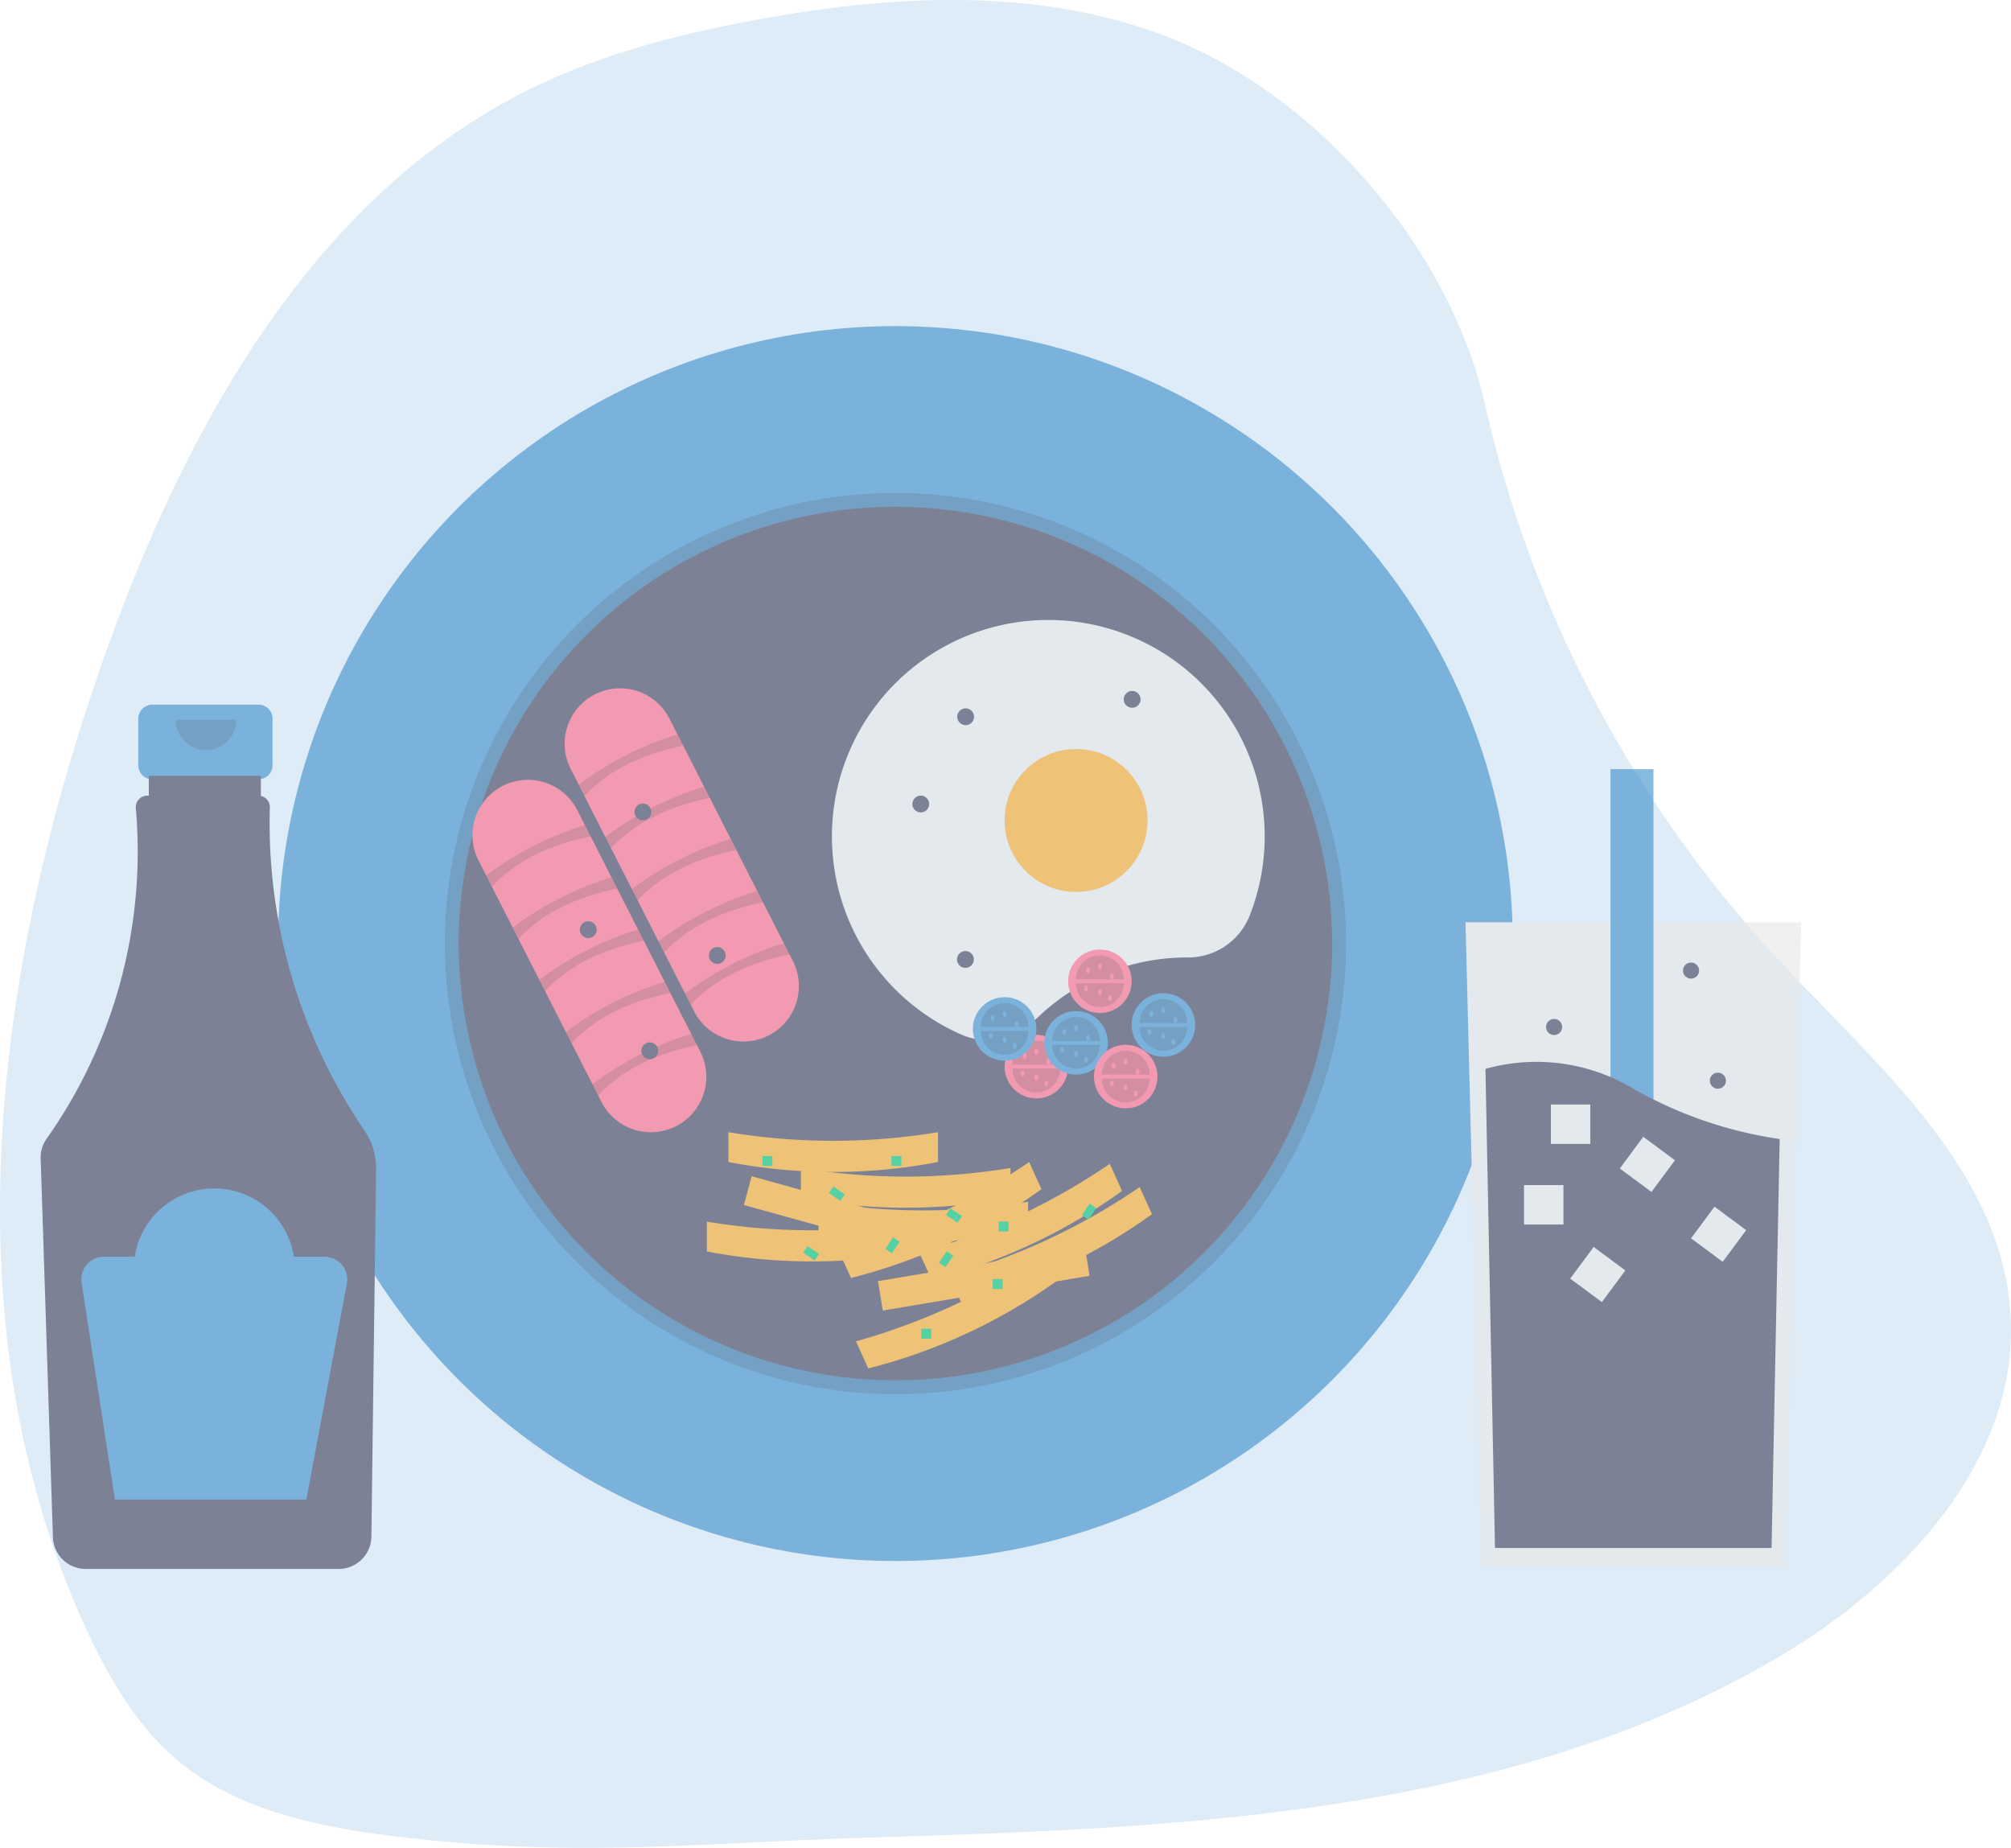 <svg xmlns="http://www.w3.org/2000/svg" width="231.946" height="213.091" viewBox="0 0 231.946 213.091">
  <g id="Group_9225" data-name="Group 9225" transform="translate(-79 -217.524)">
    <g id="Group_9165" data-name="Group 9165" transform="translate(79 217.524)">
      <path id="Path_19981" data-name="Path 19981" d="M120.57,215.277c35.675-1.074,73.048-2.61,103.877-20.559,14.653-8.528,28.258-22.969,27.14-39.883-1.105-16.72-15.608-28.763-27.021-41.044a139.352,139.352,0,0,1-33.577-63.72c-4.133-18.318-19.835-36.274-37.46-42.748-14.928-5.482-31.473-4.483-47.1-1.548C97.826,7.392,89.266,9.6,81.381,13.4,56.008,25.623,41.148,52.525,31.752,79.078c-12.818,36.212-18.181,77.511-2,112.381,2.585,5.569,5.781,11.013,10.489,14.984,7.117,5.919,16.72,7.729,25.929,8.822C86.656,217.65,99.961,215.9,120.57,215.277Z" transform="translate(-19.706 -3.39)" fill="#4797d6" opacity="0.18"/>
      <g id="undraw_breakfast_psiw" transform="translate(4.689 37.608)" opacity="0.611">
        <circle id="Ellipse_314" data-name="Ellipse 314" cx="71.204" cy="71.204" r="71.204" transform="translate(27.387 0)" fill="#3d8ccb"/>
        <path id="Path_19945" data-name="Path 19945" d="M476.013,376.486a51.972,51.972,0,1,1,36.75-15.222A51.972,51.972,0,0,1,476.013,376.486Zm0-100.739a48.767,48.767,0,1,0,48.767,48.767A48.822,48.822,0,0,0,476.013,275.747Z" transform="translate(-377.422 -253.309)" opacity="0.2"/>
        <circle id="Ellipse_315" data-name="Ellipse 315" cx="50.369" cy="50.369" r="50.369" transform="translate(48.221 20.835)" fill="#3f3d56"/>
        <path id="Path_19946" data-name="Path 19946" d="M471.657,358.364a6.392,6.392,0,0,1,11.393-5.8l14.231,27.945a6.392,6.392,0,1,1-11.393,5.8Z" transform="translate(-410.525 -307.301)" fill="#ff6584"/>
        <path id="Path_19947" data-name="Path 19947" d="M477.143,374.224l-.657-1.29a36.914,36.914,0,0,1,11.393-5.8l.657,1.29C483.919,369.384,479.991,371.163,477.143,374.224Z" transform="translate(-414.424 -320.044)" opacity="0.2"/>
        <path id="Path_19948" data-name="Path 19948" d="M487.55,394.66l-.657-1.29a36.913,36.913,0,0,1,11.393-5.8l.657,1.29C494.326,389.819,490.4,391.6,487.55,394.66Z" transform="translate(-421.766 -334.46)" opacity="0.2"/>
        <path id="Path_19949" data-name="Path 19949" d="M497.956,415.1l-.657-1.29a36.915,36.915,0,0,1,11.393-5.8l.657,1.29C504.732,410.255,500.8,412.034,497.956,415.1Z" transform="translate(-429.107 -348.877)" opacity="0.2"/>
        <path id="Path_19950" data-name="Path 19950" d="M508.363,435.53l-.657-1.29a36.914,36.914,0,0,1,11.393-5.8l.657,1.29C515.139,430.69,511.211,432.469,508.363,435.53Z" transform="translate(-436.449 -363.293)" opacity="0.2"/>
        <path id="Path_19951" data-name="Path 19951" d="M518.77,455.966l-.657-1.29a36.914,36.914,0,0,1,11.393-5.8l.657,1.29C525.546,451.125,521.618,452.9,518.77,455.966Z" transform="translate(-443.79 -377.71)" opacity="0.2"/>
        <path id="Path_19952" data-name="Path 19952" d="M435.408,393.883a6.393,6.393,0,0,1,11.393-5.8l14.231,27.945a6.392,6.392,0,0,1-11.393,5.8Z" transform="translate(-384.953 -332.358)" fill="#ff6584"/>
        <path id="Path_19953" data-name="Path 19953" d="M440.895,409.743l-.657-1.29a36.914,36.914,0,0,1,11.393-5.8l.657,1.29C447.671,404.9,443.743,406.682,440.895,409.743Z" transform="translate(-388.852 -345.102)" opacity="0.2"/>
        <path id="Path_19954" data-name="Path 19954" d="M451.3,430.179l-.657-1.29a36.913,36.913,0,0,1,11.393-5.8l.657,1.29C458.078,425.338,454.15,427.118,451.3,430.179Z" transform="translate(-396.194 -359.518)" opacity="0.2"/>
        <path id="Path_19955" data-name="Path 19955" d="M461.708,450.614l-.657-1.29a36.914,36.914,0,0,1,11.393-5.8l.657,1.29C468.484,445.774,464.556,447.553,461.708,450.614Z" transform="translate(-403.535 -373.934)" opacity="0.2"/>
        <path id="Path_19956" data-name="Path 19956" d="M472.115,471.049l-.657-1.29a36.915,36.915,0,0,1,11.393-5.8l.657,1.29C478.891,466.209,474.963,467.988,472.115,471.049Z" transform="translate(-410.877 -388.351)" opacity="0.2"/>
        <path id="Path_19957" data-name="Path 19957" d="M482.521,491.485l-.657-1.29a36.915,36.915,0,0,1,11.393-5.8l.657,1.29C489.3,486.644,485.369,488.424,482.521,491.485Z" transform="translate(-418.218 -402.767)" opacity="0.2"/>
        <path id="Path_19958" data-name="Path 19958" d="M616.609,361.224h.045a7.625,7.625,0,0,0,7.139-4.782,24.958,24.958,0,1,0-33.248,13.671,7.56,7.56,0,0,0,8.4-1.557A24.876,24.876,0,0,1,616.609,361.224Z" transform="translate(-484.363 -288.417)" fill="#e6e6e6"/>
        <circle id="Ellipse_316" data-name="Ellipse 316" cx="8.242" cy="8.242" r="8.242" transform="translate(111.183 48.767)" fill="#f9a825"/>
        <ellipse id="Ellipse_317" data-name="Ellipse 317" cx="0.971" cy="0.971" rx="0.971" ry="0.971" transform="translate(100.541 54.14)" fill="#3f3d56"/>
        <ellipse id="Ellipse_318" data-name="Ellipse 318" cx="0.971" cy="0.971" rx="0.971" ry="0.971" transform="translate(68.488 55.056)" fill="#3f3d56"/>
        <ellipse id="Ellipse_319" data-name="Ellipse 319" cx="0.971" cy="0.971" rx="0.971" ry="0.971" transform="translate(105.716 44.077)" fill="#3f3d56"/>
        <ellipse id="Ellipse_320" data-name="Ellipse 320" cx="0.971" cy="0.971" rx="0.971" ry="0.971" transform="translate(105.688 72.065)" fill="#3f3d56"/>
        <ellipse id="Ellipse_321" data-name="Ellipse 321" cx="0.971" cy="0.971" rx="0.971" ry="0.971" transform="translate(124.92 42.072)" fill="#3f3d56"/>
        <ellipse id="Ellipse_322" data-name="Ellipse 322" cx="0.971" cy="0.971" rx="0.971" ry="0.971" transform="translate(62.187 68.63)" fill="#3f3d56"/>
        <ellipse id="Ellipse_323" data-name="Ellipse 323" cx="0.971" cy="0.971" rx="0.971" ry="0.971" transform="translate(69.285 82.597)" fill="#3f3d56"/>
        <circle id="Ellipse_324" data-name="Ellipse 324" cx="3.663" cy="3.663" r="3.663" transform="translate(111.183 81.736)" fill="#ff6584"/>
        <path id="Path_19959" data-name="Path 19959" d="M651.866,497.982a2.747,2.747,0,1,1-5.495,0" transform="translate(-534.273 -412.354)" opacity="0.2"/>
        <path id="Path_19960" data-name="Path 19960" d="M646.371,489.847a2.747,2.747,0,1,1,5.495,0" transform="translate(-534.273 -404.677)" opacity="0.2"/>
        <ellipse id="Ellipse_325" data-name="Ellipse 325" cx="0.229" cy="0.343" rx="0.229" ry="0.343" transform="translate(113.244 83.797)" fill="#ff6584"/>
        <ellipse id="Ellipse_326" data-name="Ellipse 326" cx="0.229" cy="0.343" rx="0.229" ry="0.343" transform="translate(114.617 83.339)" fill="#ff6584"/>
        <ellipse id="Ellipse_327" data-name="Ellipse 327" cx="0.229" cy="0.343" rx="0.229" ry="0.343" transform="translate(114.617 86.315)" fill="#ff6584"/>
        <ellipse id="Ellipse_328" data-name="Ellipse 328" cx="0.229" cy="0.343" rx="0.229" ry="0.343" transform="translate(115.991 84.483)" fill="#ff6584"/>
        <ellipse id="Ellipse_329" data-name="Ellipse 329" cx="0.229" cy="0.343" rx="0.229" ry="0.343" transform="translate(115.762 87.002)" fill="#ff6584"/>
        <ellipse id="Ellipse_330" data-name="Ellipse 330" cx="0.229" cy="0.343" rx="0.229" ry="0.343" transform="translate(113.015 85.857)" fill="#ff6584"/>
        <circle id="Ellipse_331" data-name="Ellipse 331" cx="3.663" cy="3.663" r="3.663" transform="translate(118.509 71.891)" fill="#ff6584"/>
        <path id="Path_19961" data-name="Path 19961" d="M676.741,464.556a2.747,2.747,0,1,1-5.495,0" transform="translate(-551.821 -388.773)" opacity="0.2"/>
        <path id="Path_19962" data-name="Path 19962" d="M671.246,456.421a2.747,2.747,0,1,1,5.495,0" transform="translate(-551.821 -381.096)" opacity="0.2"/>
        <ellipse id="Ellipse_332" data-name="Ellipse 332" cx="0.229" cy="0.343" rx="0.229" ry="0.343" transform="translate(120.57 73.952)" fill="#ff6584"/>
        <ellipse id="Ellipse_333" data-name="Ellipse 333" cx="0.229" cy="0.343" rx="0.229" ry="0.343" transform="translate(121.944 73.494)" fill="#ff6584"/>
        <ellipse id="Ellipse_334" data-name="Ellipse 334" cx="0.229" cy="0.343" rx="0.229" ry="0.343" transform="translate(121.944 76.47)" fill="#ff6584"/>
        <ellipse id="Ellipse_335" data-name="Ellipse 335" cx="0.229" cy="0.343" rx="0.229" ry="0.343" transform="translate(123.317 74.638)" fill="#ff6584"/>
        <ellipse id="Ellipse_336" data-name="Ellipse 336" cx="0.229" cy="0.343" rx="0.229" ry="0.343" transform="translate(123.089 77.157)" fill="#ff6584"/>
        <ellipse id="Ellipse_337" data-name="Ellipse 337" cx="0.229" cy="0.343" rx="0.229" ry="0.343" transform="translate(120.341 76.012)" fill="#ff6584"/>
        <circle id="Ellipse_338" data-name="Ellipse 338" cx="3.663" cy="3.663" r="3.663" transform="translate(125.836 76.928)" fill="#3d8ccb"/>
        <path id="Path_19963" data-name="Path 19963" d="M701.616,481.658a2.747,2.747,0,0,1-5.495,0" transform="translate(-569.37 -400.838)" opacity="0.2"/>
        <path id="Path_19964" data-name="Path 19964" d="M696.121,473.523a2.747,2.747,0,0,1,5.495,0" transform="translate(-569.37 -393.16)" opacity="0.2"/>
        <ellipse id="Ellipse_339" data-name="Ellipse 339" cx="0.229" cy="0.343" rx="0.229" ry="0.343" transform="translate(127.897 78.989)" fill="#3d8ccb"/>
        <ellipse id="Ellipse_340" data-name="Ellipse 340" cx="0.229" cy="0.343" rx="0.229" ry="0.343" transform="translate(129.27 78.531)" fill="#3d8ccb"/>
        <ellipse id="Ellipse_341" data-name="Ellipse 341" cx="0.229" cy="0.343" rx="0.229" ry="0.343" transform="translate(129.27 81.507)" fill="#3d8ccb"/>
        <ellipse id="Ellipse_342" data-name="Ellipse 342" cx="0.229" cy="0.343" rx="0.229" ry="0.343" transform="translate(130.644 79.675)" fill="#3d8ccb"/>
        <ellipse id="Ellipse_343" data-name="Ellipse 343" cx="0.229" cy="0.343" rx="0.229" ry="0.343" transform="translate(130.415 82.194)" fill="#3d8ccb"/>
        <ellipse id="Ellipse_344" data-name="Ellipse 344" cx="0.229" cy="0.343" rx="0.229" ry="0.343" transform="translate(127.668 81.049)" fill="#3d8ccb"/>
        <circle id="Ellipse_345" data-name="Ellipse 345" cx="3.663" cy="3.663" r="3.663" transform="translate(107.52 77.386)" fill="#3d8ccb"/>
        <path id="Path_19965" data-name="Path 19965" d="M639.429,483.213a2.747,2.747,0,1,1-5.495,0" transform="translate(-525.498 -401.935)" opacity="0.2"/>
        <path id="Path_19966" data-name="Path 19966" d="M633.934,475.077a2.747,2.747,0,1,1,5.495,0" transform="translate(-525.498 -394.257)" opacity="0.2"/>
        <ellipse id="Ellipse_346" data-name="Ellipse 346" cx="0.229" cy="0.343" rx="0.229" ry="0.343" transform="translate(109.58 79.446)" fill="#3d8ccb"/>
        <ellipse id="Ellipse_347" data-name="Ellipse 347" cx="0.229" cy="0.343" rx="0.229" ry="0.343" transform="translate(110.954 78.989)" fill="#3d8ccb"/>
        <ellipse id="Ellipse_348" data-name="Ellipse 348" cx="0.229" cy="0.343" rx="0.229" ry="0.343" transform="translate(110.954 81.965)" fill="#3d8ccb"/>
        <ellipse id="Ellipse_349" data-name="Ellipse 349" cx="0.229" cy="0.343" rx="0.229" ry="0.343" transform="translate(112.328 80.133)" fill="#3d8ccb"/>
        <ellipse id="Ellipse_350" data-name="Ellipse 350" cx="0.229" cy="0.343" rx="0.229" ry="0.343" transform="translate(112.099 82.652)" fill="#3d8ccb"/>
        <ellipse id="Ellipse_351" data-name="Ellipse 351" cx="0.229" cy="0.343" rx="0.229" ry="0.343" transform="translate(109.351 81.507)" fill="#3d8ccb"/>
        <circle id="Ellipse_352" data-name="Ellipse 352" cx="3.663" cy="3.663" r="3.663" transform="translate(115.762 78.989)" fill="#3d8ccb"/>
        <path id="Path_19967" data-name="Path 19967" d="M667.413,488.654a2.747,2.747,0,0,1-5.495,0" transform="translate(-545.24 -405.773)" opacity="0.2"/>
        <path id="Path_19968" data-name="Path 19968" d="M661.918,480.519a2.747,2.747,0,1,1,5.495,0" transform="translate(-545.24 -398.096)" opacity="0.2"/>
        <ellipse id="Ellipse_353" data-name="Ellipse 353" cx="0.229" cy="0.343" rx="0.229" ry="0.343" transform="translate(117.823 81.049)" fill="#3d8ccb"/>
        <ellipse id="Ellipse_354" data-name="Ellipse 354" cx="0.229" cy="0.343" rx="0.229" ry="0.343" transform="translate(119.196 80.591)" fill="#3d8ccb"/>
        <ellipse id="Ellipse_355" data-name="Ellipse 355" cx="0.229" cy="0.343" rx="0.229" ry="0.343" transform="translate(119.196 83.568)" fill="#3d8ccb"/>
        <ellipse id="Ellipse_356" data-name="Ellipse 356" cx="0.229" cy="0.343" rx="0.229" ry="0.343" transform="translate(120.57 81.736)" fill="#3d8ccb"/>
        <ellipse id="Ellipse_357" data-name="Ellipse 357" cx="0.229" cy="0.343" rx="0.229" ry="0.343" transform="translate(120.341 84.254)" fill="#3d8ccb"/>
        <ellipse id="Ellipse_358" data-name="Ellipse 358" cx="0.229" cy="0.343" rx="0.229" ry="0.343" transform="translate(117.594 83.11)" fill="#3d8ccb"/>
        <circle id="Ellipse_359" data-name="Ellipse 359" cx="3.663" cy="3.663" r="3.663" transform="translate(121.486 82.881)" fill="#ff6584"/>
        <path id="Path_19969" data-name="Path 19969" d="M686.847,501.869a2.747,2.747,0,1,1-5.495,0" transform="translate(-558.95 -415.096)" opacity="0.2"/>
        <path id="Path_19970" data-name="Path 19970" d="M681.352,493.734a2.747,2.747,0,1,1,5.495,0" transform="translate(-558.95 -407.419)" opacity="0.2"/>
        <ellipse id="Ellipse_360" data-name="Ellipse 360" cx="0.229" cy="0.343" rx="0.229" ry="0.343" transform="translate(123.546 84.941)" fill="#ff6584"/>
        <ellipse id="Ellipse_361" data-name="Ellipse 361" cx="0.229" cy="0.343" rx="0.229" ry="0.343" transform="translate(124.92 84.483)" fill="#ff6584"/>
        <ellipse id="Ellipse_362" data-name="Ellipse 362" cx="0.229" cy="0.343" rx="0.229" ry="0.343" transform="translate(124.92 87.46)" fill="#ff6584"/>
        <ellipse id="Ellipse_363" data-name="Ellipse 363" cx="0.229" cy="0.343" rx="0.229" ry="0.343" transform="translate(126.294 85.628)" fill="#ff6584"/>
        <ellipse id="Ellipse_364" data-name="Ellipse 364" cx="0.229" cy="0.343" rx="0.229" ry="0.343" transform="translate(126.065 88.147)" fill="#ff6584"/>
        <ellipse id="Ellipse_365" data-name="Ellipse 365" cx="0.229" cy="0.343" rx="0.229" ry="0.343" transform="translate(123.317 87.002)" fill="#ff6584"/>
        <ellipse id="Ellipse_366" data-name="Ellipse 366" cx="0.971" cy="0.971" rx="0.971" ry="0.971" transform="translate(77.069 71.607)" fill="#3f3d56"/>
        <path id="Path_19971" data-name="Path 19971" d="M408.49,342.642l-23.32-6.467.893-3.318,23.319,6.467Z" transform="translate(-304.056 -234.82)" fill="#f9a825"/>
        <path id="Path_19972" data-name="Path 19972" d="M550.835,561.332a64.29,64.29,0,0,1-24.174,0v-3.44a73.922,73.922,0,0,0,24.174,0Z" transform="translate(-449.82 -454.619)" fill="#f9a825"/>
        <path id="Path_19973" data-name="Path 19973" d="M559.273,526.3a64.286,64.286,0,0,1-24.174,0v-3.44a73.922,73.922,0,0,0,24.174,0Z" transform="translate(-455.773 -429.903)" fill="#f9a825"/>
        <path id="Path_19974" data-name="Path 19974" d="M587.655,540.311a64.286,64.286,0,0,1-24.174,0v-3.44a73.926,73.926,0,0,0,24.174,0Z" transform="translate(-475.795 -439.789)" fill="#f9a825"/>
        <path id="Path_19975" data-name="Path 19975" d="M594.558,553.546a64.286,64.286,0,0,1-24.174,0v-3.44a73.925,73.925,0,0,0,24.174,0Z" transform="translate(-480.666 -449.126)" fill="#f9a825"/>
        <path id="Path_19976" data-name="Path 19976" d="M462.079,363.7l-23.85,4.006-.553-3.394,23.85-4.006Z" transform="translate(-341.098 -254.182)" fill="#f9a825"/>
        <path id="Path_19977" data-name="Path 19977" d="M608.432,573.091a64.786,64.786,0,0,1-21.966,10.245l-1.415-3.125a74.5,74.5,0,0,0,21.966-10.245Z" transform="translate(-491.013 -463.136)" fill="#f9a825"/>
        <path id="Path_19978" data-name="Path 19978" d="M601.685,537.68a64.786,64.786,0,0,1-21.966,10.245L578.3,544.8a74.5,74.5,0,0,0,21.966-10.245Z" transform="translate(-486.253 -438.155)" fill="#f9a825"/>
        <path id="Path_19979" data-name="Path 19979" d="M633.24,538.386a64.787,64.787,0,0,1-21.966,10.245l-1.415-3.125a74.5,74.5,0,0,0,21.966-10.245Z" transform="translate(-508.514 -438.653)" fill="#f9a825"/>
        <path id="Path_19980" data-name="Path 19980" d="M644.958,547.486a64.789,64.789,0,0,1-21.966,10.245l-1.415-3.125a74.5,74.5,0,0,0,21.966-10.245Z" transform="translate(-516.781 -445.073)" fill="#f9a825"/>
        <rect id="Rectangle_3054" data-name="Rectangle 3054" width="1.145" height="1.145" transform="translate(98.133 95.702)" fill="#00bf71"/>
        <rect id="Rectangle_3055" data-name="Rectangle 3055" width="1.145" height="1.145" transform="translate(101.567 115.621)" fill="#00bf71"/>
        <rect id="Rectangle_3056" data-name="Rectangle 3056" width="1.145" height="1.145" transform="translate(83.251 95.702)" fill="#00bf71"/>
        <rect id="Rectangle_3057" data-name="Rectangle 3057" width="1.145" height="1.145" transform="translate(109.809 109.897)" fill="#00bf71"/>
        <rect id="Rectangle_3058" data-name="Rectangle 3058" width="1.145" height="1.145" transform="translate(110.496 103.257)" fill="#00bf71"/>
        <rect id="Rectangle_3059" data-name="Rectangle 3059" width="1.603" height="0.916" transform="translate(91.43 99.222) rotate(34.156)" fill="#00bf71"/>
        <rect id="Rectangle_3060" data-name="Rectangle 3060" width="1.603" height="0.916" transform="translate(104.938 101.74) rotate(34.156)" fill="#00bf71"/>
        <rect id="Rectangle_3061" data-name="Rectangle 3061" width="1.603" height="0.916" transform="translate(88.454 106.09) rotate(34.156)" fill="#00bf71"/>
        <rect id="Rectangle_3062" data-name="Rectangle 3062" width="1.603" height="0.916" transform="translate(99.078 105.599) rotate(124.156)" fill="#00bf71"/>
        <rect id="Rectangle_3063" data-name="Rectangle 3063" width="1.603" height="0.916" transform="translate(105.259 107.201) rotate(124.156)" fill="#00bf71"/>
        <rect id="Rectangle_3064" data-name="Rectangle 3064" width="1.603" height="0.916" transform="translate(121.744 101.706) rotate(124.156)" fill="#00bf71"/>
        <path id="Path_19982" data-name="Path 19982" d="M774.709,307.634l-.83,33.178-1.028,41.142H737.858l-1.2-48.2L736,307.634Z" transform="translate(-571.659 -238.886)" fill="#e6e6e6"/>
        <rect id="Rectangle_3065" data-name="Rectangle 3065" width="4.955" height="65.65" transform="translate(181.063 51.096)" fill="#3d8ccb"/>
        <path id="Path_19983" data-name="Path 19983" d="M931.4,562.03l-.937,47.157h-31.9l-1.1-55.249a21.736,21.736,0,0,1,17.187,2.364A48.233,48.233,0,0,0,931.4,562.03Z" transform="translate(-730.823 -468.283)" fill="#3f3d56"/>
        <rect id="Rectangle_3066" data-name="Rectangle 3066" width="4.546" height="4.546" transform="translate(171.09 99.056)" fill="#e6e6e6"/>
        <rect id="Rectangle_3067" data-name="Rectangle 3067" width="4.546" height="4.546" transform="translate(174.186 89.765)" fill="#e6e6e6"/>
        <rect id="Rectangle_3068" data-name="Rectangle 3068" width="4.546" height="4.546" transform="translate(184.845 93.489) rotate(36.562)" fill="#e6e6e6"/>
        <rect id="Rectangle_3069" data-name="Rectangle 3069" width="4.546" height="4.546" transform="translate(193.06 101.545) rotate(36.562)" fill="#e6e6e6"/>
        <rect id="Rectangle_3070" data-name="Rectangle 3070" width="4.546" height="4.546" transform="translate(179.124 106.19) rotate(36.562)" fill="#e6e6e6"/>
        <ellipse id="Ellipse_367" data-name="Ellipse 367" cx="0.929" cy="0.929" rx="0.929" ry="0.929" transform="translate(192.521 86.089)" fill="#3f3d56"/>
        <ellipse id="Ellipse_368" data-name="Ellipse 368" cx="0.929" cy="0.929" rx="0.929" ry="0.929" transform="translate(173.632 79.895)" fill="#3f3d56"/>
        <ellipse id="Ellipse_369" data-name="Ellipse 369" cx="0.929" cy="0.929" rx="0.929" ry="0.929" transform="translate(189.424 73.392)" fill="#3f3d56"/>
        <path id="Path_19984" data-name="Path 19984" d="M257.083,460.3H244.848a1.622,1.622,0,0,0-1.622,1.622v5.37a1.622,1.622,0,0,0,1.622,1.622h2.028v8.047h8.18v-8.047h2.028a1.622,1.622,0,0,0,1.622-1.622v-5.37A1.622,1.622,0,0,0,257.083,460.3Z" transform="translate(-231.962 -416.649)" fill="#3d8ccb"/>
        <path id="Path_19985" data-name="Path 19985" d="M254.441,520.311A62.9,62.9,0,0,1,243.5,483.016a1.327,1.327,0,0,0-1.036-1.324v-2.321H229.539v2.288h-.178a1.326,1.326,0,0,0-1.321,1.424,57.406,57.406,0,0,1-10.313,38.178,3.654,3.654,0,0,0-.661,2.214l1.413,43.707a3.784,3.784,0,0,0,3.751,3.652h29.228a3.785,3.785,0,0,0,3.754-3.716l.544-42.436A7.659,7.659,0,0,0,254.441,520.311Z" transform="translate(-217.065 -427.51)" fill="#3f3d56"/>
        <path id="Path_19986" data-name="Path 19986" d="M260.23,464.365a3.5,3.5,0,0,1-7,0" transform="translate(-237.66 -418.964)" opacity="0.2"/>
        <path id="Path_19987" data-name="Path 19987" d="M256.025,597.767h-3.539a9.289,9.289,0,0,0-18.362,0h-3.54A2.612,2.612,0,0,0,228,600.776l3.844,24.989h22.076l4.67-24.9a2.612,2.612,0,0,0-2.567-3.093Z" transform="translate(-223.277 -490.447)" fill="#3d8ccb"/>
      </g>
    </g>
  </g>
</svg>
